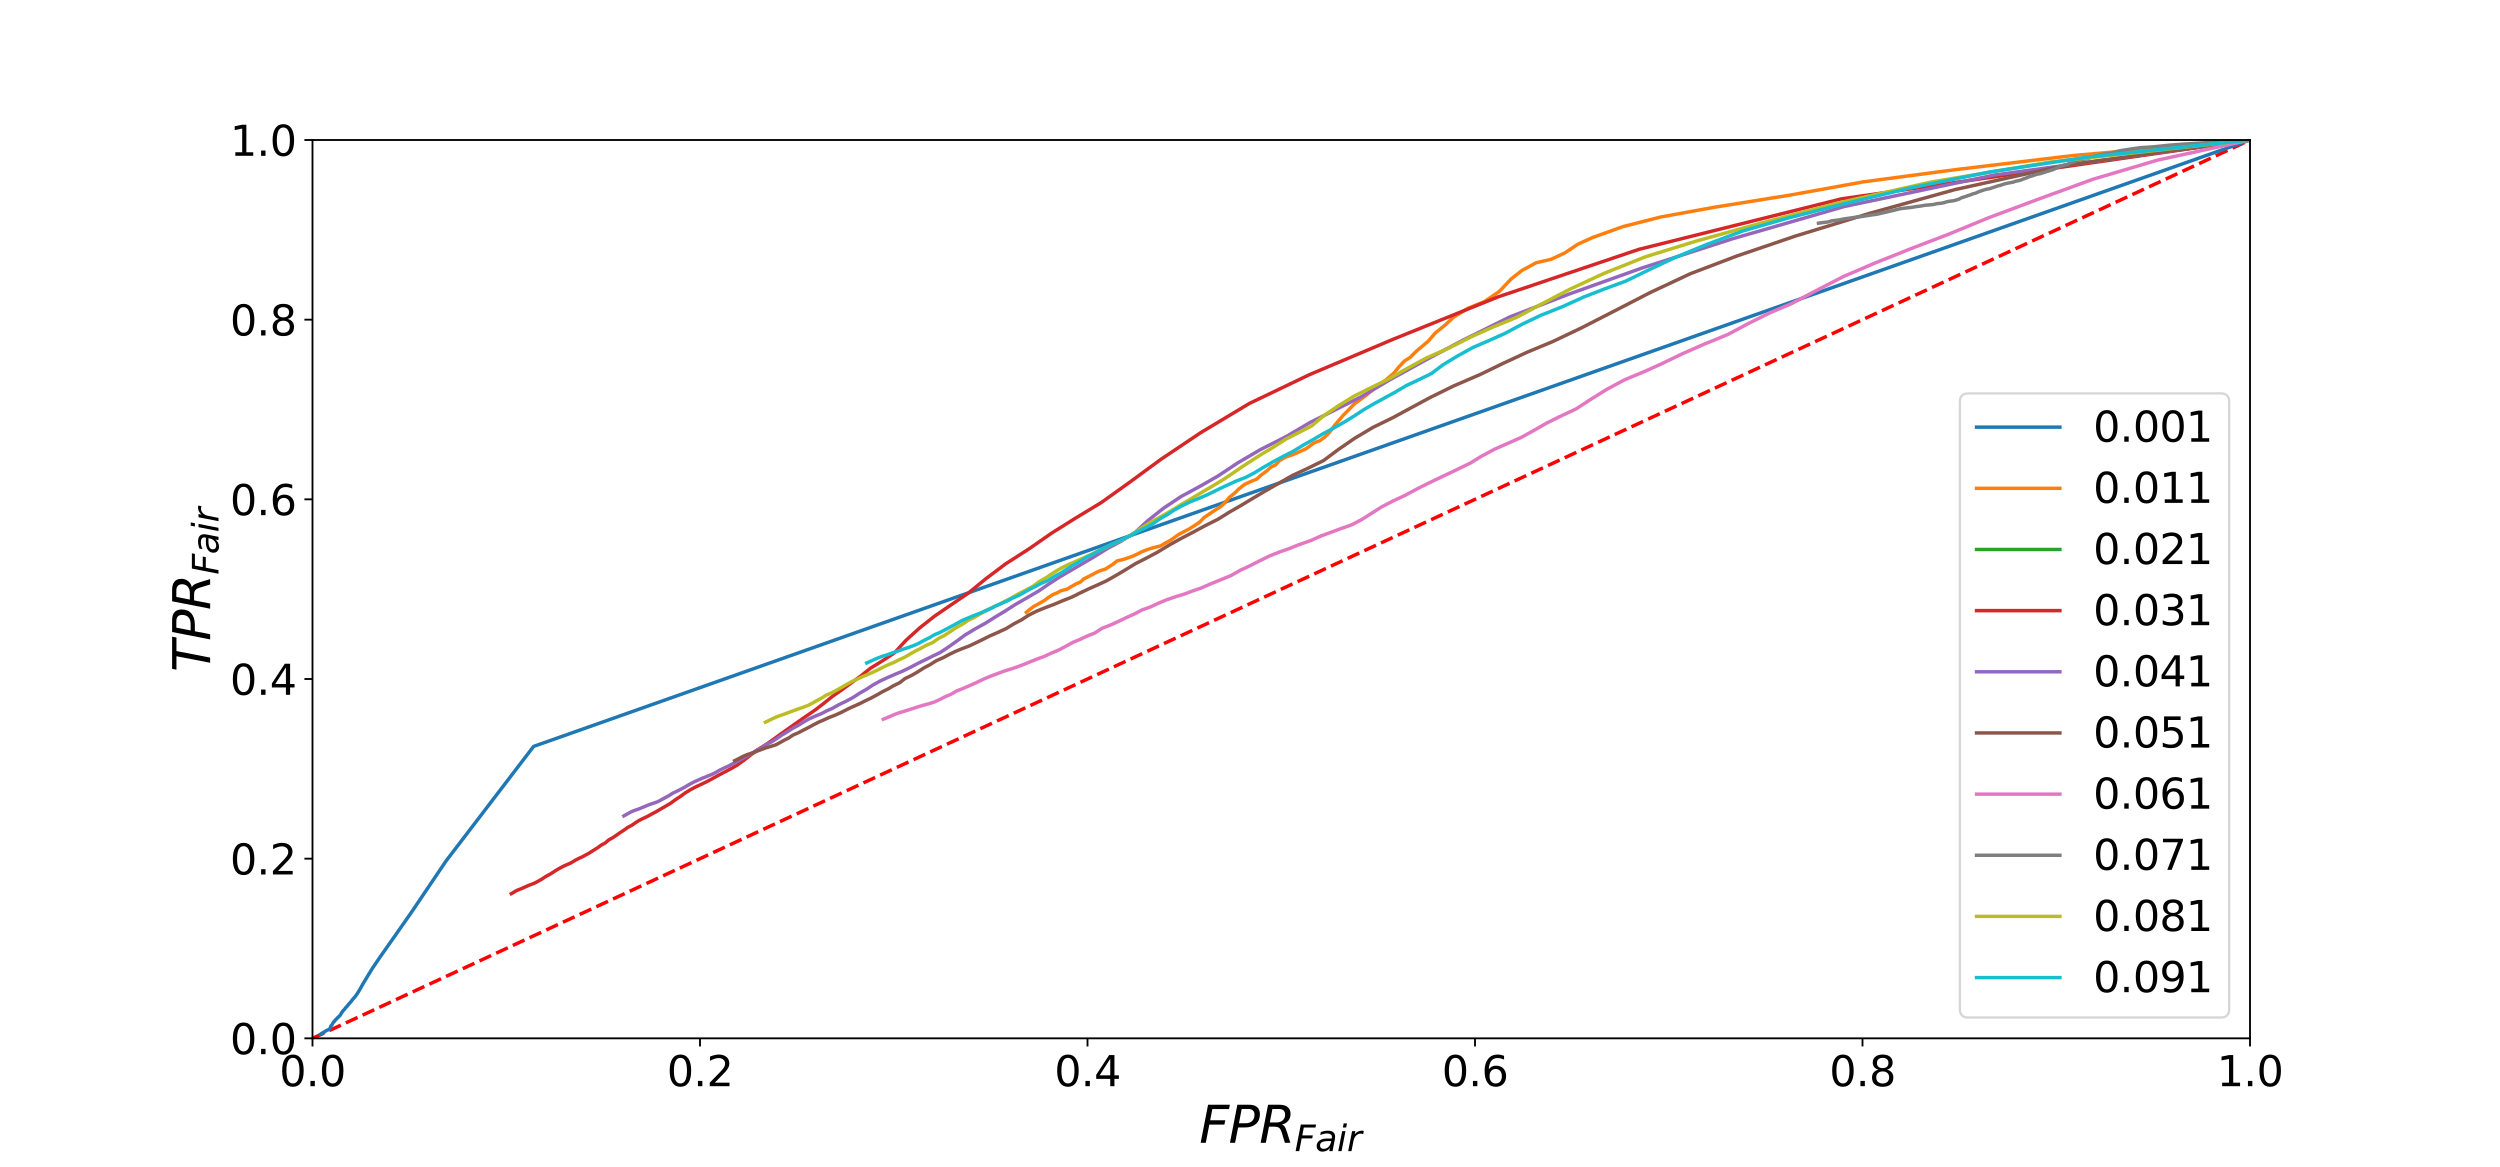 <?xml version="1.0" encoding="utf-8" standalone="no"?>
<!DOCTYPE svg PUBLIC "-//W3C//DTD SVG 1.1//EN"
  "http://www.w3.org/Graphics/SVG/1.1/DTD/svg11.dtd">
<svg height="504pt" version="1.1" viewBox="0 0 1080 504" width="1080pt" xmlns="http://www.w3.org/2000/svg" xmlns:xlink="http://www.w3.org/1999/xlink">
 <defs>
  <style type="text/css">*{stroke-linecap:butt;stroke-linejoin:round;}</style>
 </defs>
 <g id="figure_1">
  <g id="patch_1">
   <path d="M 0 504 
L 1080 504 
L 1080 0 
L 0 0 
z
" style="fill:#ffffff;"/>
  </g>
  <g id="axes_1">
   <g id="patch_2">
    <path d="M 135 448.56 
L 972 448.56 
L 972 60.48 
L 135 60.48 
z
" style="fill:#ffffff;"/>
   </g>
   <g id="matplotlib.axis_1">
    <g id="xtick_1">
     <g id="line2d_1">
      <defs>
       <path d="M 0 0 
L 0 3.5 
" id="mce0e8462dc" style="stroke:#000000;stroke-width:0.8;"/>
      </defs>
      <g>
       <use style="stroke:#000000;stroke-width:0.8;" x="135" xlink:href="#mce0e8462dc" y="448.56"/>
      </g>
     </g>
     <g id="text_1">
      <!-- 0.0 -->
      <g transform="translate(120.687 469.237)scale(0.18 -0.18)">
       <defs>
        <path d="M 2034 4250 
Q 1547 4250 1301 3770 
Q 1056 3291 1056 2328 
Q 1056 1369 1301 889 
Q 1547 409 2034 409 
Q 2525 409 2770 889 
Q 3016 1369 3016 2328 
Q 3016 3291 2770 3770 
Q 2525 4250 2034 4250 
z
M 2034 4750 
Q 2819 4750 3233 4129 
Q 3647 3509 3647 2328 
Q 3647 1150 3233 529 
Q 2819 -91 2034 -91 
Q 1250 -91 836 529 
Q 422 1150 422 2328 
Q 422 3509 836 4129 
Q 1250 4750 2034 4750 
z
" id="DejaVuSans-30" transform="scale(0.016)"/>
        <path d="M 684 794 
L 1344 794 
L 1344 0 
L 684 0 
L 684 794 
z
" id="DejaVuSans-2e" transform="scale(0.016)"/>
       </defs>
       <use xlink:href="#DejaVuSans-30"/>
       <use x="63.623" xlink:href="#DejaVuSans-2e"/>
       <use x="95.41" xlink:href="#DejaVuSans-30"/>
      </g>
     </g>
    </g>
    <g id="xtick_2">
     <g id="line2d_2">
      <g>
       <use style="stroke:#000000;stroke-width:0.8;" x="302.4" xlink:href="#mce0e8462dc" y="448.56"/>
      </g>
     </g>
     <g id="text_2">
      <!-- 0.2 -->
      <g transform="translate(288.087 469.237)scale(0.18 -0.18)">
       <defs>
        <path d="M 1228 531 
L 3431 531 
L 3431 0 
L 469 0 
L 469 531 
Q 828 903 1448 1529 
Q 2069 2156 2228 2338 
Q 2531 2678 2651 2914 
Q 2772 3150 2772 3378 
Q 2772 3750 2511 3984 
Q 2250 4219 1831 4219 
Q 1534 4219 1204 4116 
Q 875 4013 500 3803 
L 500 4441 
Q 881 4594 1212 4672 
Q 1544 4750 1819 4750 
Q 2544 4750 2975 4387 
Q 3406 4025 3406 3419 
Q 3406 3131 3298 2873 
Q 3191 2616 2906 2266 
Q 2828 2175 2409 1742 
Q 1991 1309 1228 531 
z
" id="DejaVuSans-32" transform="scale(0.016)"/>
       </defs>
       <use xlink:href="#DejaVuSans-30"/>
       <use x="63.623" xlink:href="#DejaVuSans-2e"/>
       <use x="95.41" xlink:href="#DejaVuSans-32"/>
      </g>
     </g>
    </g>
    <g id="xtick_3">
     <g id="line2d_3">
      <g>
       <use style="stroke:#000000;stroke-width:0.8;" x="469.8" xlink:href="#mce0e8462dc" y="448.56"/>
      </g>
     </g>
     <g id="text_3">
      <!-- 0.4 -->
      <g transform="translate(455.487 469.237)scale(0.18 -0.18)">
       <defs>
        <path d="M 2419 4116 
L 825 1625 
L 2419 1625 
L 2419 4116 
z
M 2253 4666 
L 3047 4666 
L 3047 1625 
L 3713 1625 
L 3713 1100 
L 3047 1100 
L 3047 0 
L 2419 0 
L 2419 1100 
L 313 1100 
L 313 1709 
L 2253 4666 
z
" id="DejaVuSans-34" transform="scale(0.016)"/>
       </defs>
       <use xlink:href="#DejaVuSans-30"/>
       <use x="63.623" xlink:href="#DejaVuSans-2e"/>
       <use x="95.41" xlink:href="#DejaVuSans-34"/>
      </g>
     </g>
    </g>
    <g id="xtick_4">
     <g id="line2d_4">
      <g>
       <use style="stroke:#000000;stroke-width:0.8;" x="637.2" xlink:href="#mce0e8462dc" y="448.56"/>
      </g>
     </g>
     <g id="text_4">
      <!-- 0.6 -->
      <g transform="translate(622.887 469.237)scale(0.18 -0.18)">
       <defs>
        <path d="M 2113 2584 
Q 1688 2584 1439 2293 
Q 1191 2003 1191 1497 
Q 1191 994 1439 701 
Q 1688 409 2113 409 
Q 2538 409 2786 701 
Q 3034 994 3034 1497 
Q 3034 2003 2786 2293 
Q 2538 2584 2113 2584 
z
M 3366 4563 
L 3366 3988 
Q 3128 4100 2886 4159 
Q 2644 4219 2406 4219 
Q 1781 4219 1451 3797 
Q 1122 3375 1075 2522 
Q 1259 2794 1537 2939 
Q 1816 3084 2150 3084 
Q 2853 3084 3261 2657 
Q 3669 2231 3669 1497 
Q 3669 778 3244 343 
Q 2819 -91 2113 -91 
Q 1303 -91 875 529 
Q 447 1150 447 2328 
Q 447 3434 972 4092 
Q 1497 4750 2381 4750 
Q 2619 4750 2861 4703 
Q 3103 4656 3366 4563 
z
" id="DejaVuSans-36" transform="scale(0.016)"/>
       </defs>
       <use xlink:href="#DejaVuSans-30"/>
       <use x="63.623" xlink:href="#DejaVuSans-2e"/>
       <use x="95.41" xlink:href="#DejaVuSans-36"/>
      </g>
     </g>
    </g>
    <g id="xtick_5">
     <g id="line2d_5">
      <g>
       <use style="stroke:#000000;stroke-width:0.8;" x="804.6" xlink:href="#mce0e8462dc" y="448.56"/>
      </g>
     </g>
     <g id="text_5">
      <!-- 0.8 -->
      <g transform="translate(790.287 469.237)scale(0.18 -0.18)">
       <defs>
        <path d="M 2034 2216 
Q 1584 2216 1326 1975 
Q 1069 1734 1069 1313 
Q 1069 891 1326 650 
Q 1584 409 2034 409 
Q 2484 409 2743 651 
Q 3003 894 3003 1313 
Q 3003 1734 2745 1975 
Q 2488 2216 2034 2216 
z
M 1403 2484 
Q 997 2584 770 2862 
Q 544 3141 544 3541 
Q 544 4100 942 4425 
Q 1341 4750 2034 4750 
Q 2731 4750 3128 4425 
Q 3525 4100 3525 3541 
Q 3525 3141 3298 2862 
Q 3072 2584 2669 2484 
Q 3125 2378 3379 2068 
Q 3634 1759 3634 1313 
Q 3634 634 3220 271 
Q 2806 -91 2034 -91 
Q 1263 -91 848 271 
Q 434 634 434 1313 
Q 434 1759 690 2068 
Q 947 2378 1403 2484 
z
M 1172 3481 
Q 1172 3119 1398 2916 
Q 1625 2713 2034 2713 
Q 2441 2713 2670 2916 
Q 2900 3119 2900 3481 
Q 2900 3844 2670 4047 
Q 2441 4250 2034 4250 
Q 1625 4250 1398 4047 
Q 1172 3844 1172 3481 
z
" id="DejaVuSans-38" transform="scale(0.016)"/>
       </defs>
       <use xlink:href="#DejaVuSans-30"/>
       <use x="63.623" xlink:href="#DejaVuSans-2e"/>
       <use x="95.41" xlink:href="#DejaVuSans-38"/>
      </g>
     </g>
    </g>
    <g id="xtick_6">
     <g id="line2d_6">
      <g>
       <use style="stroke:#000000;stroke-width:0.8;" x="972" xlink:href="#mce0e8462dc" y="448.56"/>
      </g>
     </g>
     <g id="text_6">
      <!-- 1.0 -->
      <g transform="translate(957.687 469.237)scale(0.18 -0.18)">
       <defs>
        <path d="M 794 531 
L 1825 531 
L 1825 4091 
L 703 3866 
L 703 4441 
L 1819 4666 
L 2450 4666 
L 2450 531 
L 3481 531 
L 3481 0 
L 794 0 
L 794 531 
z
" id="DejaVuSans-31" transform="scale(0.016)"/>
       </defs>
       <use xlink:href="#DejaVuSans-31"/>
       <use x="63.623" xlink:href="#DejaVuSans-2e"/>
       <use x="95.41" xlink:href="#DejaVuSans-30"/>
      </g>
     </g>
    </g>
    <g id="text_7">
     <!-- $FPR_{Fair}$ -->
     <g transform="translate(518.08 493.697)scale(0.22 -0.22)">
      <defs>
       <path d="M 1081 4666 
L 3756 4666 
L 3653 4134 
L 1606 4134 
L 1338 2759 
L 3188 2759 
L 3084 2228 
L 1234 2228 
L 800 0 
L 172 0 
L 1081 4666 
z
" id="DejaVuSans-Oblique-46" transform="scale(0.016)"/>
       <path d="M 1081 4666 
L 2541 4666 
Q 3178 4666 3512 4369 
Q 3847 4072 3847 3500 
Q 3847 2731 3353 2303 
Q 2859 1875 1966 1875 
L 1172 1875 
L 806 0 
L 172 0 
L 1081 4666 
z
M 1613 4147 
L 1275 2394 
L 2069 2394 
Q 2606 2394 2893 2669 
Q 3181 2944 3181 3456 
Q 3181 3784 2986 3965 
Q 2791 4147 2438 4147 
L 1613 4147 
z
" id="DejaVuSans-Oblique-50" transform="scale(0.016)"/>
       <path d="M 1613 4147 
L 1294 2491 
L 2106 2491 
Q 2584 2491 2879 2755 
Q 3175 3019 3175 3444 
Q 3175 3784 2976 3965 
Q 2778 4147 2406 4147 
L 1613 4147 
z
M 2772 2241 
Q 2972 2194 3105 2009 
Q 3238 1825 3413 1275 
L 3809 0 
L 3144 0 
L 2778 1197 
Q 2638 1659 2453 1815 
Q 2269 1972 1888 1972 
L 1191 1972 
L 806 0 
L 172 0 
L 1081 4666 
L 2503 4666 
Q 3150 4666 3495 4373 
Q 3841 4081 3841 3531 
Q 3841 3044 3547 2687 
Q 3253 2331 2772 2241 
z
" id="DejaVuSans-Oblique-52" transform="scale(0.016)"/>
       <path d="M 3438 1997 
L 3047 0 
L 2472 0 
L 2578 531 
Q 2325 219 2001 64 
Q 1678 -91 1281 -91 
Q 834 -91 548 182 
Q 263 456 263 884 
Q 263 1497 752 1853 
Q 1241 2209 2100 2209 
L 2900 2209 
L 2931 2363 
Q 2938 2388 2941 2417 
Q 2944 2447 2944 2509 
Q 2944 2788 2717 2942 
Q 2491 3097 2081 3097 
Q 1800 3097 1504 3025 
Q 1209 2953 897 2809 
L 997 3341 
Q 1322 3463 1633 3523 
Q 1944 3584 2234 3584 
Q 2853 3584 3176 3315 
Q 3500 3047 3500 2534 
Q 3500 2431 3484 2292 
Q 3469 2153 3438 1997 
z
M 2816 1759 
L 2241 1759 
Q 1534 1759 1195 1570 
Q 856 1381 856 984 
Q 856 709 1029 553 
Q 1203 397 1509 397 
Q 1978 397 2328 733 
Q 2678 1069 2791 1631 
L 2816 1759 
z
" id="DejaVuSans-Oblique-61" transform="scale(0.016)"/>
       <path d="M 1172 4863 
L 1747 4863 
L 1606 4134 
L 1031 4134 
L 1172 4863 
z
M 909 3500 
L 1484 3500 
L 800 0 
L 225 0 
L 909 3500 
z
" id="DejaVuSans-Oblique-69" transform="scale(0.016)"/>
       <path d="M 2853 2969 
Q 2766 3016 2653 3041 
Q 2541 3066 2413 3066 
Q 1953 3066 1609 2717 
Q 1266 2369 1153 1784 
L 800 0 
L 225 0 
L 909 3500 
L 1484 3500 
L 1375 2956 
Q 1603 3259 1920 3421 
Q 2238 3584 2597 3584 
Q 2691 3584 2781 3573 
Q 2872 3563 2963 3538 
L 2853 2969 
z
" id="DejaVuSans-Oblique-72" transform="scale(0.016)"/>
      </defs>
      <use transform="translate(0 0.094)" xlink:href="#DejaVuSans-Oblique-46"/>
      <use transform="translate(57.52 0.094)" xlink:href="#DejaVuSans-Oblique-50"/>
      <use transform="translate(117.822 0.094)" xlink:href="#DejaVuSans-Oblique-52"/>
      <use transform="translate(187.305 -16.312)scale(0.7)" xlink:href="#DejaVuSans-Oblique-46"/>
      <use transform="translate(227.568 -16.312)scale(0.7)" xlink:href="#DejaVuSans-Oblique-61"/>
      <use transform="translate(270.464 -16.312)scale(0.7)" xlink:href="#DejaVuSans-Oblique-69"/>
      <use transform="translate(289.912 -16.312)scale(0.7)" xlink:href="#DejaVuSans-Oblique-72"/>
     </g>
    </g>
   </g>
   <g id="matplotlib.axis_2">
    <g id="ytick_1">
     <g id="line2d_7">
      <defs>
       <path d="M 0 0 
L -3.5 0 
" id="m2531852032" style="stroke:#000000;stroke-width:0.8;"/>
      </defs>
      <g>
       <use style="stroke:#000000;stroke-width:0.8;" x="135" xlink:href="#m2531852032" y="448.56"/>
      </g>
     </g>
     <g id="text_8">
      <!-- 0.0 -->
      <g transform="translate(99.374 455.399)scale(0.18 -0.18)">
       <use xlink:href="#DejaVuSans-30"/>
       <use x="63.623" xlink:href="#DejaVuSans-2e"/>
       <use x="95.41" xlink:href="#DejaVuSans-30"/>
      </g>
     </g>
    </g>
    <g id="ytick_2">
     <g id="line2d_8">
      <g>
       <use style="stroke:#000000;stroke-width:0.8;" x="135" xlink:href="#m2531852032" y="370.944"/>
      </g>
     </g>
     <g id="text_9">
      <!-- 0.2 -->
      <g transform="translate(99.374 377.783)scale(0.18 -0.18)">
       <use xlink:href="#DejaVuSans-30"/>
       <use x="63.623" xlink:href="#DejaVuSans-2e"/>
       <use x="95.41" xlink:href="#DejaVuSans-32"/>
      </g>
     </g>
    </g>
    <g id="ytick_3">
     <g id="line2d_9">
      <g>
       <use style="stroke:#000000;stroke-width:0.8;" x="135" xlink:href="#m2531852032" y="293.328"/>
      </g>
     </g>
     <g id="text_10">
      <!-- 0.4 -->
      <g transform="translate(99.374 300.167)scale(0.18 -0.18)">
       <use xlink:href="#DejaVuSans-30"/>
       <use x="63.623" xlink:href="#DejaVuSans-2e"/>
       <use x="95.41" xlink:href="#DejaVuSans-34"/>
      </g>
     </g>
    </g>
    <g id="ytick_4">
     <g id="line2d_10">
      <g>
       <use style="stroke:#000000;stroke-width:0.8;" x="135" xlink:href="#m2531852032" y="215.712"/>
      </g>
     </g>
     <g id="text_11">
      <!-- 0.6 -->
      <g transform="translate(99.374 222.551)scale(0.18 -0.18)">
       <use xlink:href="#DejaVuSans-30"/>
       <use x="63.623" xlink:href="#DejaVuSans-2e"/>
       <use x="95.41" xlink:href="#DejaVuSans-36"/>
      </g>
     </g>
    </g>
    <g id="ytick_5">
     <g id="line2d_11">
      <g>
       <use style="stroke:#000000;stroke-width:0.8;" x="135" xlink:href="#m2531852032" y="138.096"/>
      </g>
     </g>
     <g id="text_12">
      <!-- 0.8 -->
      <g transform="translate(99.374 144.935)scale(0.18 -0.18)">
       <use xlink:href="#DejaVuSans-30"/>
       <use x="63.623" xlink:href="#DejaVuSans-2e"/>
       <use x="95.41" xlink:href="#DejaVuSans-38"/>
      </g>
     </g>
    </g>
    <g id="ytick_6">
     <g id="line2d_12">
      <g>
       <use style="stroke:#000000;stroke-width:0.8;" x="135" xlink:href="#m2531852032" y="60.48"/>
      </g>
     </g>
     <g id="text_13">
      <!-- 1.0 -->
      <g transform="translate(99.374 67.319)scale(0.18 -0.18)">
       <use xlink:href="#DejaVuSans-31"/>
       <use x="63.623" xlink:href="#DejaVuSans-2e"/>
       <use x="95.41" xlink:href="#DejaVuSans-30"/>
      </g>
     </g>
    </g>
    <g id="text_14">
     <!-- $TPR_{Fair}$ -->
     <g transform="translate(90.799 290.27)rotate(-90)scale(0.22 -0.22)">
      <defs>
       <path d="M 378 4666 
L 4325 4666 
L 4225 4134 
L 2559 4134 
L 1759 0 
L 1125 0 
L 1925 4134 
L 275 4134 
L 378 4666 
z
" id="DejaVuSans-Oblique-54" transform="scale(0.016)"/>
      </defs>
      <use transform="translate(0 0.094)" xlink:href="#DejaVuSans-Oblique-54"/>
      <use transform="translate(61.084 0.094)" xlink:href="#DejaVuSans-Oblique-50"/>
      <use transform="translate(121.387 0.094)" xlink:href="#DejaVuSans-Oblique-52"/>
      <use transform="translate(190.869 -16.312)scale(0.7)" xlink:href="#DejaVuSans-Oblique-46"/>
      <use transform="translate(231.133 -16.312)scale(0.7)" xlink:href="#DejaVuSans-Oblique-61"/>
      <use transform="translate(274.028 -16.312)scale(0.7)" xlink:href="#DejaVuSans-Oblique-69"/>
      <use transform="translate(293.477 -16.312)scale(0.7)" xlink:href="#DejaVuSans-Oblique-72"/>
     </g>
    </g>
   </g>
   <g id="line2d_13">
    <path clip-path="url(#p128ba97b02)" d="M 135 448.56 
L 972 60.48 
" style="fill:none;stroke:#ff0000;stroke-dasharray:5.55,2.4;stroke-dashoffset:0;stroke-width:1.5;"/>
   </g>
   <g id="line2d_14">
    <path clip-path="url(#p128ba97b02)" d="M 972 60.48 
L 230.515 322.449 
L 192.703 371.921 
L 177.737 394.116 
L 169.287 406.19 
L 164.139 413.504 
L 160.789 418.449 
L 158.551 422.134 
L 156.646 425.304 
L 155.31 427.679 
L 154.211 429.45 
L 153.324 430.673 
L 152.395 431.691 
L 151.54 432.811 
L 150.639 433.802 
L 149.895 434.745 
L 149.184 435.505 
L 148.766 436.089 
L 148.23 436.609 
L 147.753 437.274 
L 147.389 437.84 
L 147.028 438.483 
L 146.749 438.832 
L 146.37 439.128 
L 146.099 439.47 
L 145.724 439.743 
L 145.508 440.043 
L 145.204 440.351 
L 144.877 440.606 
L 144.69 440.93 
L 144.481 441.201 
L 144.112 441.505 
L 143.853 441.921 
L 143.685 442.178 
L 143.519 442.563 
L 143.315 442.879 
L 143.04 443.113 
L 142.853 443.415 
L 142.752 443.738 
L 142.622 444.112 
L 142.493 444.452 
L 142.34 444.614 
L 142.194 444.664 
L 142.08 444.754 
L 141.964 444.807 
L 141.821 444.852 
L 141.687 444.891 
L 141.583 444.943 
L 141.459 444.996 
L 141.309 445.053 
L 141.19 445.102 
L 141.076 445.159 
L 140.89 445.24 
L 140.835 445.312 
L 140.788 445.353 
L 140.687 445.385 
L 140.647 445.419 
L 140.602 445.449 
L 140.523 445.51 
L 140.486 445.571 
L 140.418 445.634 
L 140.35 445.664 
L 140.315 445.7 
L 140.215 445.765 
L 140.123 445.802 
L 140.062 445.84 
L 140 445.867 
L 139.966 445.904 
L 139.878 445.927 
L 139.793 445.953 
L 139.766 445.975 
L 139.736 446.028 
L 139.71 446.054 
L 139.653 446.076 
L 139.547 446.099 
L 139.521 446.119 
L 139.47 446.139 
L 139.42 446.16 
L 139.366 446.202 
L 139.317 446.22 
L 139.264 446.282 
L 139.213 446.301 
L 139.188 446.34 
L 139.168 446.383 
L 139.146 446.404 
L 139.075 446.445 
L 138.98 446.486 
L 138.883 446.525 
L 138.864 446.543 
L 138.845 446.56 
L 138.8 446.576 
L 138.782 446.611 
L 138.764 446.643 
L 138.672 446.675 
L 138.606 446.705 
L 138.562 446.736 
L 138.544 446.747 
L 138.476 446.777 
L 138.458 446.787 
L 138.417 446.819 
L 138.401 446.832 
" style="fill:none;stroke:#1f77b4;stroke-linecap:square;stroke-width:1.5;"/>
   </g>
   <g id="line2d_15">
    <path clip-path="url(#p128ba97b02)" d="M 972 60.48 
L 895.668 67.174 
L 844.708 73.288 
L 805.036 78.55 
L 773.167 84.304 
L 740.695 89.517 
L 717.56 93.716 
L 701.175 97.879 
L 687.966 102.617 
L 681.578 105.531 
L 676.013 109.251 
L 670.021 112.042 
L 663.685 113.481 
L 657.456 116.861 
L 652.809 120.517 
L 647.71 125.899 
L 641.274 130.293 
L 634.145 133.166 
L 627.969 136.994 
L 624.504 140.235 
L 620 143.898 
L 617.038 147.329 
L 614.241 149.737 
L 611.675 151.894 
L 609.295 154.315 
L 606.651 156.026 
L 604.369 158.466 
L 602.19 161.15 
L 600.128 162.905 
L 597.856 164.845 
L 595.21 166.292 
L 592.615 168.746 
L 590.007 170.881 
L 587.621 172.646 
L 584.962 174.594 
L 582.612 177.042 
L 580.263 179.418 
L 578.531 181.438 
L 576.471 183.841 
L 574.316 186.796 
L 572.324 188.806 
L 570.186 190.357 
L 567.85 191.233 
L 566.428 192.208 
L 564.244 193.849 
L 561.889 194.922 
L 558.683 196.346 
L 555.545 197.404 
L 552.731 198.96 
L 551.015 200.882 
L 549.033 201.779 
L 547.215 203.465 
L 544.942 205.127 
L 542.849 206.985 
L 540.313 208.028 
L 537.652 209.271 
L 535.123 211.26 
L 533.53 212.877 
L 530.959 214.98 
L 529.633 216.733 
L 527.316 218.871 
L 525.026 220.312 
L 522.474 222.024 
L 520.016 223.701 
L 518.352 225.493 
L 515.858 227.166 
L 514.016 228.325 
L 511.766 229.552 
L 509.297 230.818 
L 507.179 232.309 
L 505.631 233.421 
L 503.545 234.531 
L 501.377 235.82 
L 498.189 236.635 
L 495.733 237.382 
L 493.408 238.291 
L 491.056 239.485 
L 489.115 240.373 
L 485.364 241.659 
L 482.568 242.314 
L 480.91 243.674 
L 479.26 244.734 
L 477.595 245.811 
L 475.199 246.586 
L 473.346 247.436 
L 471.594 248.363 
L 469.836 249.279 
L 468.143 250.119 
L 466.771 251.433 
L 464.924 252.192 
L 462.53 253.564 
L 460.953 254.52 
L 458.333 255.198 
L 456.616 256.145 
L 454.8 256.886 
L 452.896 258.11 
L 451.127 259.444 
L 448.989 260.658 
L 446.531 262.029 
L 444.845 263.288 
L 443.388 264.493 
" style="fill:none;stroke:#ff7f0e;stroke-linecap:square;stroke-width:1.5;"/>
   </g>
   <g id="line2d_16">
    <path clip-path="url(#p128ba97b02)" d="M 972 60.48 
L 970.519 60.598 
L 968.729 60.67 
L 966.522 60.743 
L 964.768 60.793 
L 964.088 60.892 
L 963.329 60.968 
L 962.496 61.02 
L 960.758 61.147 
L 959.997 61.175 
L 959.843 61.178 
L 959.644 61.183 
L 959.322 61.237 
L 958.996 61.369 
L 958.694 61.452 
L 958.389 61.485 
L 958.124 61.597 
L 957.787 61.63 
L 957.554 61.717 
L 957.415 61.805 
L 957.137 61.872 
L 956.946 61.912 
L 956.694 61.919 
L 956.479 61.981 
L 956.316 62.098 
L 956.092 62.105 
L 955.899 62.139 
L 955.695 62.173 
L 955.557 62.236 
L 955.401 62.243 
L 955.139 62.306 
L 954.958 62.314 
L 954.775 62.378 
L 954.598 62.442 
L 954.357 62.48 
L 954.128 62.517 
L 953.83 62.555 
L 953.614 62.594 
L 953.487 62.634 
L 953.306 62.647 
L 953.089 62.686 
L 952.928 62.749 
L 952.732 62.755 
L 952.494 62.79 
L 952.285 62.856 
L 952.035 62.894 
L 951.825 62.901 
L 951.605 62.939 
L 951.379 62.977 
L 951.157 63.045 
L 950.94 63.085 
L 950.712 63.125 
L 950.505 63.195 
L 950.206 63.294 
L 949.975 63.331 
L 949.691 63.4 
L 949.451 63.471 
L 949.251 63.539 
L 949.018 63.67 
L 948.841 63.679 
L 948.548 63.75 
L 948.283 63.759 
L 948.043 63.861 
L 947.82 63.903 
L 947.555 63.976 
L 947.272 64.019 
L 946.997 64.028 
L 946.727 64.039 
L 946.481 64.049 
L 946.283 64.06 
L 946.012 64.103 
L 945.716 64.114 
L 945.456 64.123 
L 945.168 64.13 
L 944.961 64.137 
L 944.658 64.179 
L 944.424 64.189 
L 944.145 64.265 
L 943.912 64.34 
L 943.669 64.382 
L 943.434 64.427 
L 943.124 64.502 
L 942.842 64.511 
L 942.585 64.524 
L 942.341 64.535 
L 942.09 64.612 
L 941.812 64.688 
L 941.356 64.735 
L 941.029 64.752 
L 940.704 64.796 
L 940.326 64.816 
L 940.094 64.861 
L 939.703 64.871 
L 939.385 64.885 
L 939.152 64.896 
L 938.695 64.978 
L 938.252 65.023 
L 937.967 65.069 
L 937.696 65.081 
L 937.421 65.098 
L 937.112 65.147 
" style="fill:none;stroke:#2ca02c;stroke-linecap:square;stroke-width:1.5;"/>
   </g>
   <g id="line2d_17">
    <path clip-path="url(#p128ba97b02)" d="M 972 60.48 
L 795.543 85.894 
L 708.003 107.716 
L 647.141 128.265 
L 601.873 146.54 
L 565.737 161.821 
L 539.73 174.29 
L 518.696 186.911 
L 501.52 198.421 
L 487.622 208.614 
L 475.695 217.136 
L 464.601 223.847 
L 454.452 230.21 
L 444.562 237.085 
L 434.451 243.573 
L 425.995 249.932 
L 418.073 256.402 
L 411.158 261.095 
L 403.832 266.102 
L 397.282 271.265 
L 391.463 276.536 
L 386.4 282.026 
L 381.105 285.556 
L 376.144 288.59 
L 371.537 292.272 
L 367.43 295.239 
L 363.643 298.031 
L 359.629 300.817 
L 355.908 303.828 
L 352.447 306.495 
L 348.499 309.225 
L 344.604 311.935 
L 340.854 314.573 
L 337.616 316.838 
L 334.176 319.357 
L 330.834 321.682 
L 327.186 323.951 
L 324.182 326.239 
L 321.214 328.543 
L 318.373 330.594 
L 315.792 332.053 
L 313.199 333.445 
L 310.666 334.754 
L 308.193 336.127 
L 305.598 337.535 
L 303.138 338.73 
L 300.777 339.832 
L 298.277 341.141 
L 295.92 342.61 
L 293.898 344.09 
L 291.916 345.391 
L 289.829 346.913 
L 287.46 348.323 
L 285.297 349.565 
L 283.364 350.704 
L 281.506 351.673 
L 279.746 352.666 
L 277.885 353.54 
L 276.02 354.467 
L 274.508 355.451 
L 272.961 356.512 
L 271.181 357.459 
L 269.635 358.56 
L 267.867 359.708 
L 266.278 360.834 
L 264.559 361.981 
L 262.948 362.853 
L 261.493 364.138 
L 259.837 365.008 
L 258.471 366.015 
L 257.186 366.847 
L 255.618 367.83 
L 254.32 368.674 
L 252.927 369.398 
L 251.68 370.096 
L 250.268 370.734 
L 248.88 371.413 
L 247.684 372.134 
L 246.445 372.871 
L 244.999 373.489 
L 243.619 374.116 
L 242.312 374.781 
L 241.146 375.415 
L 239.87 376.198 
L 238.776 376.926 
L 237.634 377.641 
L 236.395 378.305 
L 235.162 379.026 
L 234.071 379.791 
L 232.977 380.402 
L 231.787 381.067 
L 230.737 381.593 
L 229.634 382.015 
L 228.41 382.47 
L 227.424 382.91 
L 226.246 383.452 
L 225.11 383.949 
L 223.927 384.392 
L 222.969 384.81 
L 221.95 385.449 
L 220.869 386.071 
" style="fill:none;stroke:#d62728;stroke-linecap:square;stroke-width:1.5;"/>
   </g>
   <g id="line2d_18">
    <path clip-path="url(#p128ba97b02)" d="M 972 60.48 
L 861.677 75.585 
L 796.798 89.195 
L 748.453 103.146 
L 709.086 115.859 
L 677.67 127.102 
L 652.3 136.878 
L 631.721 147.086 
L 615.447 155.787 
L 600.435 164.065 
L 588.001 171.412 
L 576.621 177.154 
L 566.096 182.429 
L 555.827 188.48 
L 544.444 194.256 
L 534.793 199.911 
L 526.137 205.652 
L 518.733 209.893 
L 510.242 214.49 
L 502.638 219.54 
L 495.852 224.932 
L 490.329 230.026 
L 484.275 233.816 
L 478.37 236.975 
L 472.49 240.657 
L 467.463 243.596 
L 462.727 246.35 
L 457.77 249.257 
L 453.118 252.269 
L 448.932 255.156 
L 443.912 258.108 
L 438.768 261.049 
L 434.084 264.051 
L 429.982 266.529 
L 425.49 269.353 
L 421.198 271.712 
L 416.963 274.28 
L 413.296 276.97 
L 409.528 279.642 
L 406.166 281.872 
L 402.921 283.437 
L 399.702 285.033 
L 396.555 286.57 
L 393.32 288.277 
L 389.875 289.951 
L 386.595 291.316 
L 383.586 292.639 
L 380.204 294.196 
L 377.067 295.945 
L 374.294 297.783 
L 371.448 299.411 
L 368.623 301.245 
L 365.42 302.976 
L 362.298 304.469 
L 359.623 305.992 
L 357.151 307.07 
L 354.762 308.331 
L 352.085 309.414 
L 349.384 310.611 
L 347.215 311.869 
L 344.881 313.353 
L 342.496 314.608 
L 340.278 316.012 
L 337.872 317.46 
L 335.602 319.047 
L 333.218 320.54 
L 330.946 321.639 
L 328.813 323.271 
L 326.545 324.32 
L 324.619 325.543 
L 322.646 326.605 
L 320.47 327.835 
L 318.506 329.01 
L 316.532 329.946 
L 314.756 330.922 
L 312.848 331.773 
L 310.866 332.738 
L 309.23 333.696 
L 307.416 334.604 
L 305.397 335.394 
L 303.389 336.205 
L 301.403 337.082 
L 299.672 337.874 
L 297.714 338.906 
L 296.027 339.92 
L 294.319 340.859 
L 292.393 341.823 
L 290.465 342.748 
L 288.856 343.81 
L 287.177 344.689 
L 285.507 345.616 
L 284.114 346.359 
L 282.482 346.923 
L 280.639 347.53 
L 279.186 348.13 
L 277.46 348.854 
L 275.827 349.526 
L 274.042 350.13 
L 272.569 350.758 
L 271.077 351.585 
L 269.502 352.472 
" style="fill:none;stroke:#9467bd;stroke-linecap:square;stroke-width:1.5;"/>
   </g>
   <g id="line2d_19">
    <path clip-path="url(#p128ba97b02)" d="M 972 60.48 
L 892.183 71.405 
L 844.512 81.912 
L 807.46 92.218 
L 775.711 101.947 
L 750.364 110.577 
L 730.248 118.232 
L 712.893 126.376 
L 697.597 134.264 
L 683.182 141.641 
L 670.956 147.476 
L 659.907 152.076 
L 649.562 156.861 
L 639.532 161.735 
L 627.967 166.728 
L 617.882 171.689 
L 609.092 176.429 
L 601.744 180.417 
L 593.099 184.636 
L 585.158 189.369 
L 578.12 194.218 
L 571.757 198.973 
L 564.824 202.383 
L 558.319 205.401 
L 551.929 209.06 
L 546.403 212.231 
L 541.318 215.217 
L 536.231 218.293 
L 531.025 221.283 
L 526.311 224.232 
L 520.624 227.102 
L 514.967 230.149 
L 509.62 232.945 
L 505.043 235.501 
L 500.121 238.5 
L 495.532 240.944 
L 490.554 243.484 
L 486.12 246.198 
L 481.859 248.734 
L 477.794 251.022 
L 473.998 252.753 
L 470.394 254.357 
L 466.803 256.054 
L 463.061 257.938 
L 459.073 259.509 
L 455.249 261.122 
L 451.644 262.472 
L 447.783 264.039 
L 444.33 265.792 
L 441.234 267.808 
L 437.987 269.516 
L 434.763 271.482 
L 431.146 273.173 
L 427.442 274.806 
L 424.272 276.396 
L 421.538 277.705 
L 418.773 279.034 
L 415.722 280.183 
L 412.685 281.439 
L 410.121 282.689 
L 407.408 284.133 
L 404.474 285.414 
L 402.009 287.002 
L 398.972 288.624 
L 396.328 290.328 
L 393.628 291.873 
L 390.989 293.116 
L 388.658 294.943 
L 386.032 296.2 
L 383.754 297.567 
L 381.349 298.75 
L 378.767 300.232 
L 376.433 301.491 
L 374.042 302.629 
L 371.847 303.756 
L 369.511 304.816 
L 367.245 305.824 
L 365.144 306.879 
L 362.93 307.989 
L 360.632 309.009 
L 358.25 309.926 
L 355.887 311.002 
L 353.747 311.922 
L 351.406 313.12 
L 349.372 314.227 
L 347.308 315.274 
L 345.029 316.479 
L 342.551 317.558 
L 340.698 318.824 
L 338.726 319.79 
L 336.756 320.92 
L 335.076 321.793 
L 333.185 322.376 
L 330.956 323.043 
L 329.139 323.714 
L 327.006 324.509 
L 325.008 325.279 
L 322.79 325.981 
L 321.047 326.715 
L 319.293 327.652 
L 317.356 328.629 
" style="fill:none;stroke:#8c564b;stroke-linecap:square;stroke-width:1.5;"/>
   </g>
   <g id="line2d_20">
    <path clip-path="url(#p128ba97b02)" d="M 972 60.48 
L 931.987 69.188 
L 904.154 77.437 
L 881.141 85.826 
L 859.244 93.999 
L 841.612 101.252 
L 825.449 107.449 
L 810.183 113.538 
L 796.414 119.437 
L 784.14 125.774 
L 773.864 131.188 
L 764.56 135.156 
L 755.614 139.596 
L 746.474 144.47 
L 735.984 148.769 
L 726.46 152.975 
L 717.725 157.192 
L 710.466 160.469 
L 701.926 164.02 
L 694.194 168.156 
L 687.247 172.495 
L 680.899 176.629 
L 673.818 179.964 
L 668.23 182.733 
L 662.244 186.16 
L 657.216 188.949 
L 651.619 191.419 
L 645.484 194.137 
L 639.845 197.163 
L 635.223 200.027 
L 629.215 202.951 
L 623.138 205.842 
L 617.309 208.624 
L 612.298 211.133 
L 606.792 214.093 
L 601.78 216.424 
L 596.739 219.041 
L 592.353 221.847 
L 588.314 224.412 
L 583.977 226.693 
L 579.234 228.373 
L 574.901 229.973 
L 570.604 231.563 
L 566.091 233.592 
L 561.027 235.346 
L 556.781 237.053 
L 552.537 238.521 
L 548.134 240.317 
L 543.916 242.4 
L 539.907 244.443 
L 535.855 246.324 
L 531.914 248.58 
L 527.306 250.482 
L 522.712 252.342 
L 518.832 254.054 
L 515.232 255.261 
L 511.643 256.635 
L 507.753 257.801 
L 503.643 259.247 
L 500.338 260.638 
L 496.915 262.225 
L 493.343 263.487 
L 490.179 265.186 
L 486.432 266.866 
L 483.021 268.517 
L 479.551 270.076 
L 476.07 271.423 
L 472.843 273.513 
L 469.516 274.817 
L 466.505 276.258 
L 463.437 277.522 
L 460.151 279.339 
L 457.312 280.838 
L 454.16 282.143 
L 451.375 283.452 
L 448.316 284.599 
L 445.335 285.774 
L 442.646 286.899 
L 439.693 287.999 
L 436.779 289.002 
L 433.685 289.958 
L 430.588 291.123 
L 427.689 292.199 
L 424.763 293.447 
L 421.979 294.795 
L 419.274 296.005 
L 416.344 297.27 
L 413.227 298.509 
L 410.853 299.913 
L 408.287 300.993 
L 405.856 302.249 
L 403.647 303.274 
L 401.26 304.031 
L 398.56 304.74 
L 396.35 305.423 
L 393.583 306.319 
L 391.139 307.107 
L 388.554 307.863 
L 386.442 308.639 
L 384.147 309.656 
L 381.566 310.698 
" style="fill:none;stroke:#e377c2;stroke-linecap:square;stroke-width:1.5;"/>
   </g>
   <g id="line2d_21">
    <path clip-path="url(#p128ba97b02)" d="M 972 60.48 
L 960.328 61.182 
L 951.271 61.776 
L 943.31 62.259 
L 937.127 62.714 
L 930.487 63.411 
L 924.769 63.786 
L 920.755 64.344 
L 916.341 65.029 
L 914.449 65.444 
L 912.482 66.04 
L 910.706 66.352 
L 908.704 66.566 
L 906.616 67.094 
L 905.25 67.394 
L 903.702 67.879 
L 901.559 68.593 
L 898.889 68.993 
L 896.926 69.459 
L 895.772 69.937 
L 894.29 70.351 
L 893.35 70.883 
L 892.028 71.259 
L 890.835 71.535 
L 889.869 71.974 
L 888.908 72.27 
L 887.985 72.805 
L 887.042 73.239 
L 886.206 73.513 
L 885.27 73.791 
L 884.315 74.067 
L 883.288 74.382 
L 882.16 74.773 
L 881.208 75.061 
L 879.951 75.264 
L 878.803 75.664 
L 877.775 76.029 
L 876.742 76.273 
L 875.856 76.699 
L 874.758 77.1 
L 873.904 77.378 
L 872.88 77.819 
L 871.789 78.091 
L 870.831 78.27 
L 869.795 78.651 
L 868.691 78.875 
L 867.45 79.101 
L 866.267 79.356 
L 865.026 79.732 
L 864.1 80.096 
L 863.108 80.298 
L 862.021 80.679 
L 860.847 81.058 
L 859.47 81.521 
L 858.193 81.746 
L 856.979 82.076 
L 855.727 82.52 
L 854.577 82.913 
L 853.383 83.482 
L 852.395 83.713 
L 851.163 84.197 
L 849.896 84.609 
L 848.812 84.988 
L 847.438 85.41 
L 846.358 85.983 
L 844.983 86.438 
L 843.841 86.73 
L 842.394 86.924 
L 841.116 87.131 
L 839.842 87.555 
L 838.524 87.805 
L 836.691 87.989 
L 835.285 88.334 
L 833.404 88.519 
L 831.339 88.703 
L 829.601 89.037 
L 827.942 89.225 
L 826.115 89.543 
L 822.96 89.898 
L 820.831 90.175 
L 819.305 90.531 
L 817.935 90.921 
L 816.605 91.175 
L 815.379 91.507 
L 814.108 91.792 
L 812.642 92.107 
L 811.134 92.497 
L 808.959 92.801 
L 807.466 93.033 
L 805.695 93.314 
L 804.107 93.54 
L 802.139 93.784 
L 799.946 94.09 
L 798.329 94.331 
L 796.855 94.521 
L 795.011 94.904 
L 793.282 95.152 
L 791.362 95.395 
L 789.67 95.9 
L 787.282 96.174 
L 785.59 96.42 
" style="fill:none;stroke:#7f7f7f;stroke-linecap:square;stroke-width:1.5;"/>
   </g>
   <g id="line2d_22">
    <path clip-path="url(#p128ba97b02)" d="M 972 60.48 
L 885.611 70.004 
L 834.006 78.68 
L 793.726 87.752 
L 760.51 96.457 
L 732.824 104.134 
L 710.998 110.874 
L 692.963 118.082 
L 678.164 124.944 
L 665.849 131.379 
L 655.037 137.162 
L 644.925 141.305 
L 635.47 145.555 
L 626.071 150.288 
L 616.201 154.637 
L 607.819 159.196 
L 599.945 163.712 
L 592.907 167.167 
L 585.233 170.964 
L 578.321 175.186 
L 571.968 179.511 
L 566.589 184.03 
L 560.735 187.04 
L 555.378 189.766 
L 550.169 193.155 
L 545.51 195.911 
L 541.07 198.729 
L 536.606 201.636 
L 532.368 204.566 
L 528.304 207.268 
L 523.566 210.11 
L 518.801 212.924 
L 514.227 215.621 
L 510.187 218.02 
L 505.822 220.743 
L 501.456 223.189 
L 496.973 225.682 
L 492.946 228.231 
L 489.264 230.745 
L 485.549 232.906 
L 481.94 234.438 
L 478.473 236.042 
L 475.145 237.619 
L 471.733 239.309 
L 468.183 241.002 
L 464.729 242.497 
L 461.543 243.88 
L 458.141 245.574 
L 455.036 247.451 
L 452.103 249.452 
L 449.106 251.173 
L 446.303 253.227 
L 442.962 255.036 
L 439.748 256.655 
L 436.943 258.298 
L 434.448 259.572 
L 431.81 261.025 
L 428.934 262.276 
L 426.067 263.681 
L 423.649 265.096 
L 421.024 266.647 
L 418.276 267.982 
L 415.882 269.581 
L 412.973 271.201 
L 410.505 272.848 
L 407.949 274.538 
L 405.441 275.824 
L 402.812 277.635 
L 400.124 278.781 
L 397.863 280.057 
L 395.59 281.169 
L 393.102 282.568 
L 390.918 283.864 
L 388.475 284.982 
L 386.246 286.136 
L 383.791 287.147 
L 381.546 288.188 
L 379.44 289.297 
L 377.009 290.44 
L 374.689 291.448 
L 372.282 292.438 
L 370.008 293.519 
L 367.922 294.454 
L 365.716 295.684 
L 363.578 296.925 
L 361.569 298.075 
L 359.415 299.228 
L 356.904 300.335 
L 354.922 301.571 
L 352.919 302.636 
L 350.945 303.773 
L 349.04 304.772 
L 347.024 305.518 
L 344.816 306.283 
L 343.002 306.943 
L 340.744 307.767 
L 338.685 308.565 
L 336.509 309.288 
L 334.609 310.07 
L 332.652 311.012 
L 330.648 311.983 
" style="fill:none;stroke:#bcbd22;stroke-linecap:square;stroke-width:1.5;"/>
   </g>
   <g id="line2d_23">
    <path clip-path="url(#p128ba97b02)" d="M 972 60.48 
L 902.496 67.762 
L 859.96 74.218 
L 825.259 81.174 
L 796.742 88.013 
L 772.314 94.22 
L 753.08 99.71 
L 737.175 105.651 
L 723.577 111.264 
L 712.37 116.561 
L 702.394 121.407 
L 693.121 124.824 
L 684.125 128.329 
L 675.201 132.39 
L 665.696 136.176 
L 657.623 140.027 
L 650.152 144.024 
L 643.467 147.01 
L 636.228 150.146 
L 629.556 153.844 
L 623.518 157.495 
L 618.309 161.402 
L 612.586 164.19 
L 607.473 166.59 
L 602.372 169.603 
L 597.871 172.064 
L 593.606 174.383 
L 589.226 176.941 
L 585.065 179.664 
L 581.053 182.158 
L 576.364 184.801 
L 571.515 187.399 
L 567.083 190.011 
L 563.001 192.281 
L 558.76 194.895 
L 554.349 197.147 
L 549.839 199.567 
L 545.65 201.982 
L 541.794 204.325 
L 538.064 206.27 
L 534.416 207.656 
L 530.888 209.259 
L 527.568 210.792 
L 524.111 212.508 
L 520.553 214.192 
L 517.082 215.626 
L 513.8 216.951 
L 510.3 218.661 
L 507.108 220.454 
L 504.147 222.415 
L 501.131 224.122 
L 498.198 226.191 
L 494.767 228.035 
L 491.394 229.658 
L 488.498 231.286 
L 485.861 232.571 
L 483.209 233.932 
L 480.238 235.158 
L 477.199 236.567 
L 474.691 237.98 
L 472.009 239.498 
L 469.194 240.823 
L 466.702 242.436 
L 463.626 244.129 
L 460.942 245.847 
L 458.23 247.609 
L 455.538 248.963 
L 452.772 250.777 
L 449.932 251.954 
L 447.514 253.245 
L 445.177 254.382 
L 442.569 255.842 
L 440.236 257.177 
L 437.586 258.309 
L 435.31 259.51 
L 432.731 260.643 
L 430.314 261.694 
L 428.055 262.891 
L 425.473 263.995 
L 423.081 265.002 
L 420.482 266.009 
L 417.91 267.097 
L 415.574 268.07 
L 413.279 269.36 
L 410.935 270.634 
L 408.689 271.842 
L 406.359 273.064 
L 403.657 274.232 
L 401.45 275.524 
L 399.252 276.634 
L 397.013 277.837 
L 394.908 278.806 
L 392.752 279.593 
L 390.295 280.416 
L 388.287 281.128 
L 385.735 281.972 
L 383.426 282.809 
L 381.016 283.566 
L 378.848 284.404 
L 376.634 285.395 
L 374.415 286.396 
" style="fill:none;stroke:#17becf;stroke-linecap:square;stroke-width:1.5;"/>
   </g>
   <g id="patch_3">
    <path d="M 135 448.56 
L 135 60.48 
" style="fill:none;stroke:#000000;stroke-linecap:square;stroke-linejoin:miter;stroke-width:0.8;"/>
   </g>
   <g id="patch_4">
    <path d="M 972 448.56 
L 972 60.48 
" style="fill:none;stroke:#000000;stroke-linecap:square;stroke-linejoin:miter;stroke-width:0.8;"/>
   </g>
   <g id="patch_5">
    <path d="M 135 448.56 
L 972 448.56 
" style="fill:none;stroke:#000000;stroke-linecap:square;stroke-linejoin:miter;stroke-width:0.8;"/>
   </g>
   <g id="patch_6">
    <path d="M 135 60.48 
L 972 60.48 
" style="fill:none;stroke:#000000;stroke-linecap:square;stroke-linejoin:miter;stroke-width:0.8;"/>
   </g>
   <g id="legend_1">
    <g id="patch_7">
     <path d="M 850.269 439.56 
L 959.4 439.56 
Q 963 439.56 963 435.96 
L 963 173.554 
Q 963 169.954 959.4 169.954 
L 850.269 169.954 
Q 846.669 169.954 846.669 173.554 
L 846.669 435.96 
Q 846.669 439.56 850.269 439.56 
z
" style="fill:#ffffff;opacity:0.8;stroke:#cccccc;stroke-linejoin:miter;"/>
    </g>
    <g id="line2d_24">
     <path d="M 853.869 184.531 
L 889.869 184.531 
" style="fill:none;stroke:#1f77b4;stroke-linecap:square;stroke-width:1.5;"/>
    </g>
    <g id="line2d_25"/>
    <g id="text_15">
     <!-- 0.001 -->
     <g transform="translate(904.269 190.831)scale(0.18 -0.18)">
      <use xlink:href="#DejaVuSans-30"/>
      <use x="63.623" xlink:href="#DejaVuSans-2e"/>
      <use x="95.41" xlink:href="#DejaVuSans-30"/>
      <use x="159.033" xlink:href="#DejaVuSans-30"/>
      <use x="222.656" xlink:href="#DejaVuSans-31"/>
     </g>
    </g>
    <g id="line2d_26">
     <path d="M 853.869 210.952 
L 889.869 210.952 
" style="fill:none;stroke:#ff7f0e;stroke-linecap:square;stroke-width:1.5;"/>
    </g>
    <g id="line2d_27"/>
    <g id="text_16">
     <!-- 0.011 -->
     <g transform="translate(904.269 217.252)scale(0.18 -0.18)">
      <use xlink:href="#DejaVuSans-30"/>
      <use x="63.623" xlink:href="#DejaVuSans-2e"/>
      <use x="95.41" xlink:href="#DejaVuSans-30"/>
      <use x="159.033" xlink:href="#DejaVuSans-31"/>
      <use x="222.656" xlink:href="#DejaVuSans-31"/>
     </g>
    </g>
    <g id="line2d_28">
     <path d="M 853.869 237.372 
L 889.869 237.372 
" style="fill:none;stroke:#2ca02c;stroke-linecap:square;stroke-width:1.5;"/>
    </g>
    <g id="line2d_29"/>
    <g id="text_17">
     <!-- 0.021 -->
     <g transform="translate(904.269 243.672)scale(0.18 -0.18)">
      <use xlink:href="#DejaVuSans-30"/>
      <use x="63.623" xlink:href="#DejaVuSans-2e"/>
      <use x="95.41" xlink:href="#DejaVuSans-30"/>
      <use x="159.033" xlink:href="#DejaVuSans-32"/>
      <use x="222.656" xlink:href="#DejaVuSans-31"/>
     </g>
    </g>
    <g id="line2d_30">
     <path d="M 853.869 263.793 
L 889.869 263.793 
" style="fill:none;stroke:#d62728;stroke-linecap:square;stroke-width:1.5;"/>
    </g>
    <g id="line2d_31"/>
    <g id="text_18">
     <!-- 0.031 -->
     <g transform="translate(904.269 270.093)scale(0.18 -0.18)">
      <defs>
       <path d="M 2597 2516 
Q 3050 2419 3304 2112 
Q 3559 1806 3559 1356 
Q 3559 666 3084 287 
Q 2609 -91 1734 -91 
Q 1441 -91 1130 -33 
Q 819 25 488 141 
L 488 750 
Q 750 597 1062 519 
Q 1375 441 1716 441 
Q 2309 441 2620 675 
Q 2931 909 2931 1356 
Q 2931 1769 2642 2001 
Q 2353 2234 1838 2234 
L 1294 2234 
L 1294 2753 
L 1863 2753 
Q 2328 2753 2575 2939 
Q 2822 3125 2822 3475 
Q 2822 3834 2567 4026 
Q 2313 4219 1838 4219 
Q 1578 4219 1281 4162 
Q 984 4106 628 3988 
L 628 4550 
Q 988 4650 1302 4700 
Q 1616 4750 1894 4750 
Q 2613 4750 3031 4423 
Q 3450 4097 3450 3541 
Q 3450 3153 3228 2886 
Q 3006 2619 2597 2516 
z
" id="DejaVuSans-33" transform="scale(0.016)"/>
      </defs>
      <use xlink:href="#DejaVuSans-30"/>
      <use x="63.623" xlink:href="#DejaVuSans-2e"/>
      <use x="95.41" xlink:href="#DejaVuSans-30"/>
      <use x="159.033" xlink:href="#DejaVuSans-33"/>
      <use x="222.656" xlink:href="#DejaVuSans-31"/>
     </g>
    </g>
    <g id="line2d_32">
     <path d="M 853.869 290.213 
L 889.869 290.213 
" style="fill:none;stroke:#9467bd;stroke-linecap:square;stroke-width:1.5;"/>
    </g>
    <g id="line2d_33"/>
    <g id="text_19">
     <!-- 0.041 -->
     <g transform="translate(904.269 296.513)scale(0.18 -0.18)">
      <use xlink:href="#DejaVuSans-30"/>
      <use x="63.623" xlink:href="#DejaVuSans-2e"/>
      <use x="95.41" xlink:href="#DejaVuSans-30"/>
      <use x="159.033" xlink:href="#DejaVuSans-34"/>
      <use x="222.656" xlink:href="#DejaVuSans-31"/>
     </g>
    </g>
    <g id="line2d_34">
     <path d="M 853.869 316.634 
L 889.869 316.634 
" style="fill:none;stroke:#8c564b;stroke-linecap:square;stroke-width:1.5;"/>
    </g>
    <g id="line2d_35"/>
    <g id="text_20">
     <!-- 0.051 -->
     <g transform="translate(904.269 322.934)scale(0.18 -0.18)">
      <defs>
       <path d="M 691 4666 
L 3169 4666 
L 3169 4134 
L 1269 4134 
L 1269 2991 
Q 1406 3038 1543 3061 
Q 1681 3084 1819 3084 
Q 2600 3084 3056 2656 
Q 3513 2228 3513 1497 
Q 3513 744 3044 326 
Q 2575 -91 1722 -91 
Q 1428 -91 1123 -41 
Q 819 9 494 109 
L 494 744 
Q 775 591 1075 516 
Q 1375 441 1709 441 
Q 2250 441 2565 725 
Q 2881 1009 2881 1497 
Q 2881 1984 2565 2268 
Q 2250 2553 1709 2553 
Q 1456 2553 1204 2497 
Q 953 2441 691 2322 
L 691 4666 
z
" id="DejaVuSans-35" transform="scale(0.016)"/>
      </defs>
      <use xlink:href="#DejaVuSans-30"/>
      <use x="63.623" xlink:href="#DejaVuSans-2e"/>
      <use x="95.41" xlink:href="#DejaVuSans-30"/>
      <use x="159.033" xlink:href="#DejaVuSans-35"/>
      <use x="222.656" xlink:href="#DejaVuSans-31"/>
     </g>
    </g>
    <g id="line2d_36">
     <path d="M 853.869 343.055 
L 889.869 343.055 
" style="fill:none;stroke:#e377c2;stroke-linecap:square;stroke-width:1.5;"/>
    </g>
    <g id="line2d_37"/>
    <g id="text_21">
     <!-- 0.061 -->
     <g transform="translate(904.269 349.355)scale(0.18 -0.18)">
      <use xlink:href="#DejaVuSans-30"/>
      <use x="63.623" xlink:href="#DejaVuSans-2e"/>
      <use x="95.41" xlink:href="#DejaVuSans-30"/>
      <use x="159.033" xlink:href="#DejaVuSans-36"/>
      <use x="222.656" xlink:href="#DejaVuSans-31"/>
     </g>
    </g>
    <g id="line2d_38">
     <path d="M 853.869 369.475 
L 889.869 369.475 
" style="fill:none;stroke:#7f7f7f;stroke-linecap:square;stroke-width:1.5;"/>
    </g>
    <g id="line2d_39"/>
    <g id="text_22">
     <!-- 0.071 -->
     <g transform="translate(904.269 375.775)scale(0.18 -0.18)">
      <defs>
       <path d="M 525 4666 
L 3525 4666 
L 3525 4397 
L 1831 0 
L 1172 0 
L 2766 4134 
L 525 4134 
L 525 4666 
z
" id="DejaVuSans-37" transform="scale(0.016)"/>
      </defs>
      <use xlink:href="#DejaVuSans-30"/>
      <use x="63.623" xlink:href="#DejaVuSans-2e"/>
      <use x="95.41" xlink:href="#DejaVuSans-30"/>
      <use x="159.033" xlink:href="#DejaVuSans-37"/>
      <use x="222.656" xlink:href="#DejaVuSans-31"/>
     </g>
    </g>
    <g id="line2d_40">
     <path d="M 853.869 395.896 
L 889.869 395.896 
" style="fill:none;stroke:#bcbd22;stroke-linecap:square;stroke-width:1.5;"/>
    </g>
    <g id="line2d_41"/>
    <g id="text_23">
     <!-- 0.081 -->
     <g transform="translate(904.269 402.196)scale(0.18 -0.18)">
      <use xlink:href="#DejaVuSans-30"/>
      <use x="63.623" xlink:href="#DejaVuSans-2e"/>
      <use x="95.41" xlink:href="#DejaVuSans-30"/>
      <use x="159.033" xlink:href="#DejaVuSans-38"/>
      <use x="222.656" xlink:href="#DejaVuSans-31"/>
     </g>
    </g>
    <g id="line2d_42">
     <path d="M 853.869 422.317 
L 889.869 422.317 
" style="fill:none;stroke:#17becf;stroke-linecap:square;stroke-width:1.5;"/>
    </g>
    <g id="line2d_43"/>
    <g id="text_24">
     <!-- 0.091 -->
     <g transform="translate(904.269 428.617)scale(0.18 -0.18)">
      <defs>
       <path d="M 703 97 
L 703 672 
Q 941 559 1184 500 
Q 1428 441 1663 441 
Q 2288 441 2617 861 
Q 2947 1281 2994 2138 
Q 2813 1869 2534 1725 
Q 2256 1581 1919 1581 
Q 1219 1581 811 2004 
Q 403 2428 403 3163 
Q 403 3881 828 4315 
Q 1253 4750 1959 4750 
Q 2769 4750 3195 4129 
Q 3622 3509 3622 2328 
Q 3622 1225 3098 567 
Q 2575 -91 1691 -91 
Q 1453 -91 1209 -44 
Q 966 3 703 97 
z
M 1959 2075 
Q 2384 2075 2632 2365 
Q 2881 2656 2881 3163 
Q 2881 3666 2632 3958 
Q 2384 4250 1959 4250 
Q 1534 4250 1286 3958 
Q 1038 3666 1038 3163 
Q 1038 2656 1286 2365 
Q 1534 2075 1959 2075 
z
" id="DejaVuSans-39" transform="scale(0.016)"/>
      </defs>
      <use xlink:href="#DejaVuSans-30"/>
      <use x="63.623" xlink:href="#DejaVuSans-2e"/>
      <use x="95.41" xlink:href="#DejaVuSans-30"/>
      <use x="159.033" xlink:href="#DejaVuSans-39"/>
      <use x="222.656" xlink:href="#DejaVuSans-31"/>
     </g>
    </g>
   </g>
  </g>
 </g>
 <defs>
  <clipPath id="p128ba97b02">
   <rect height="388.08" width="837" x="135" y="60.48"/>
  </clipPath>
 </defs>
</svg>
